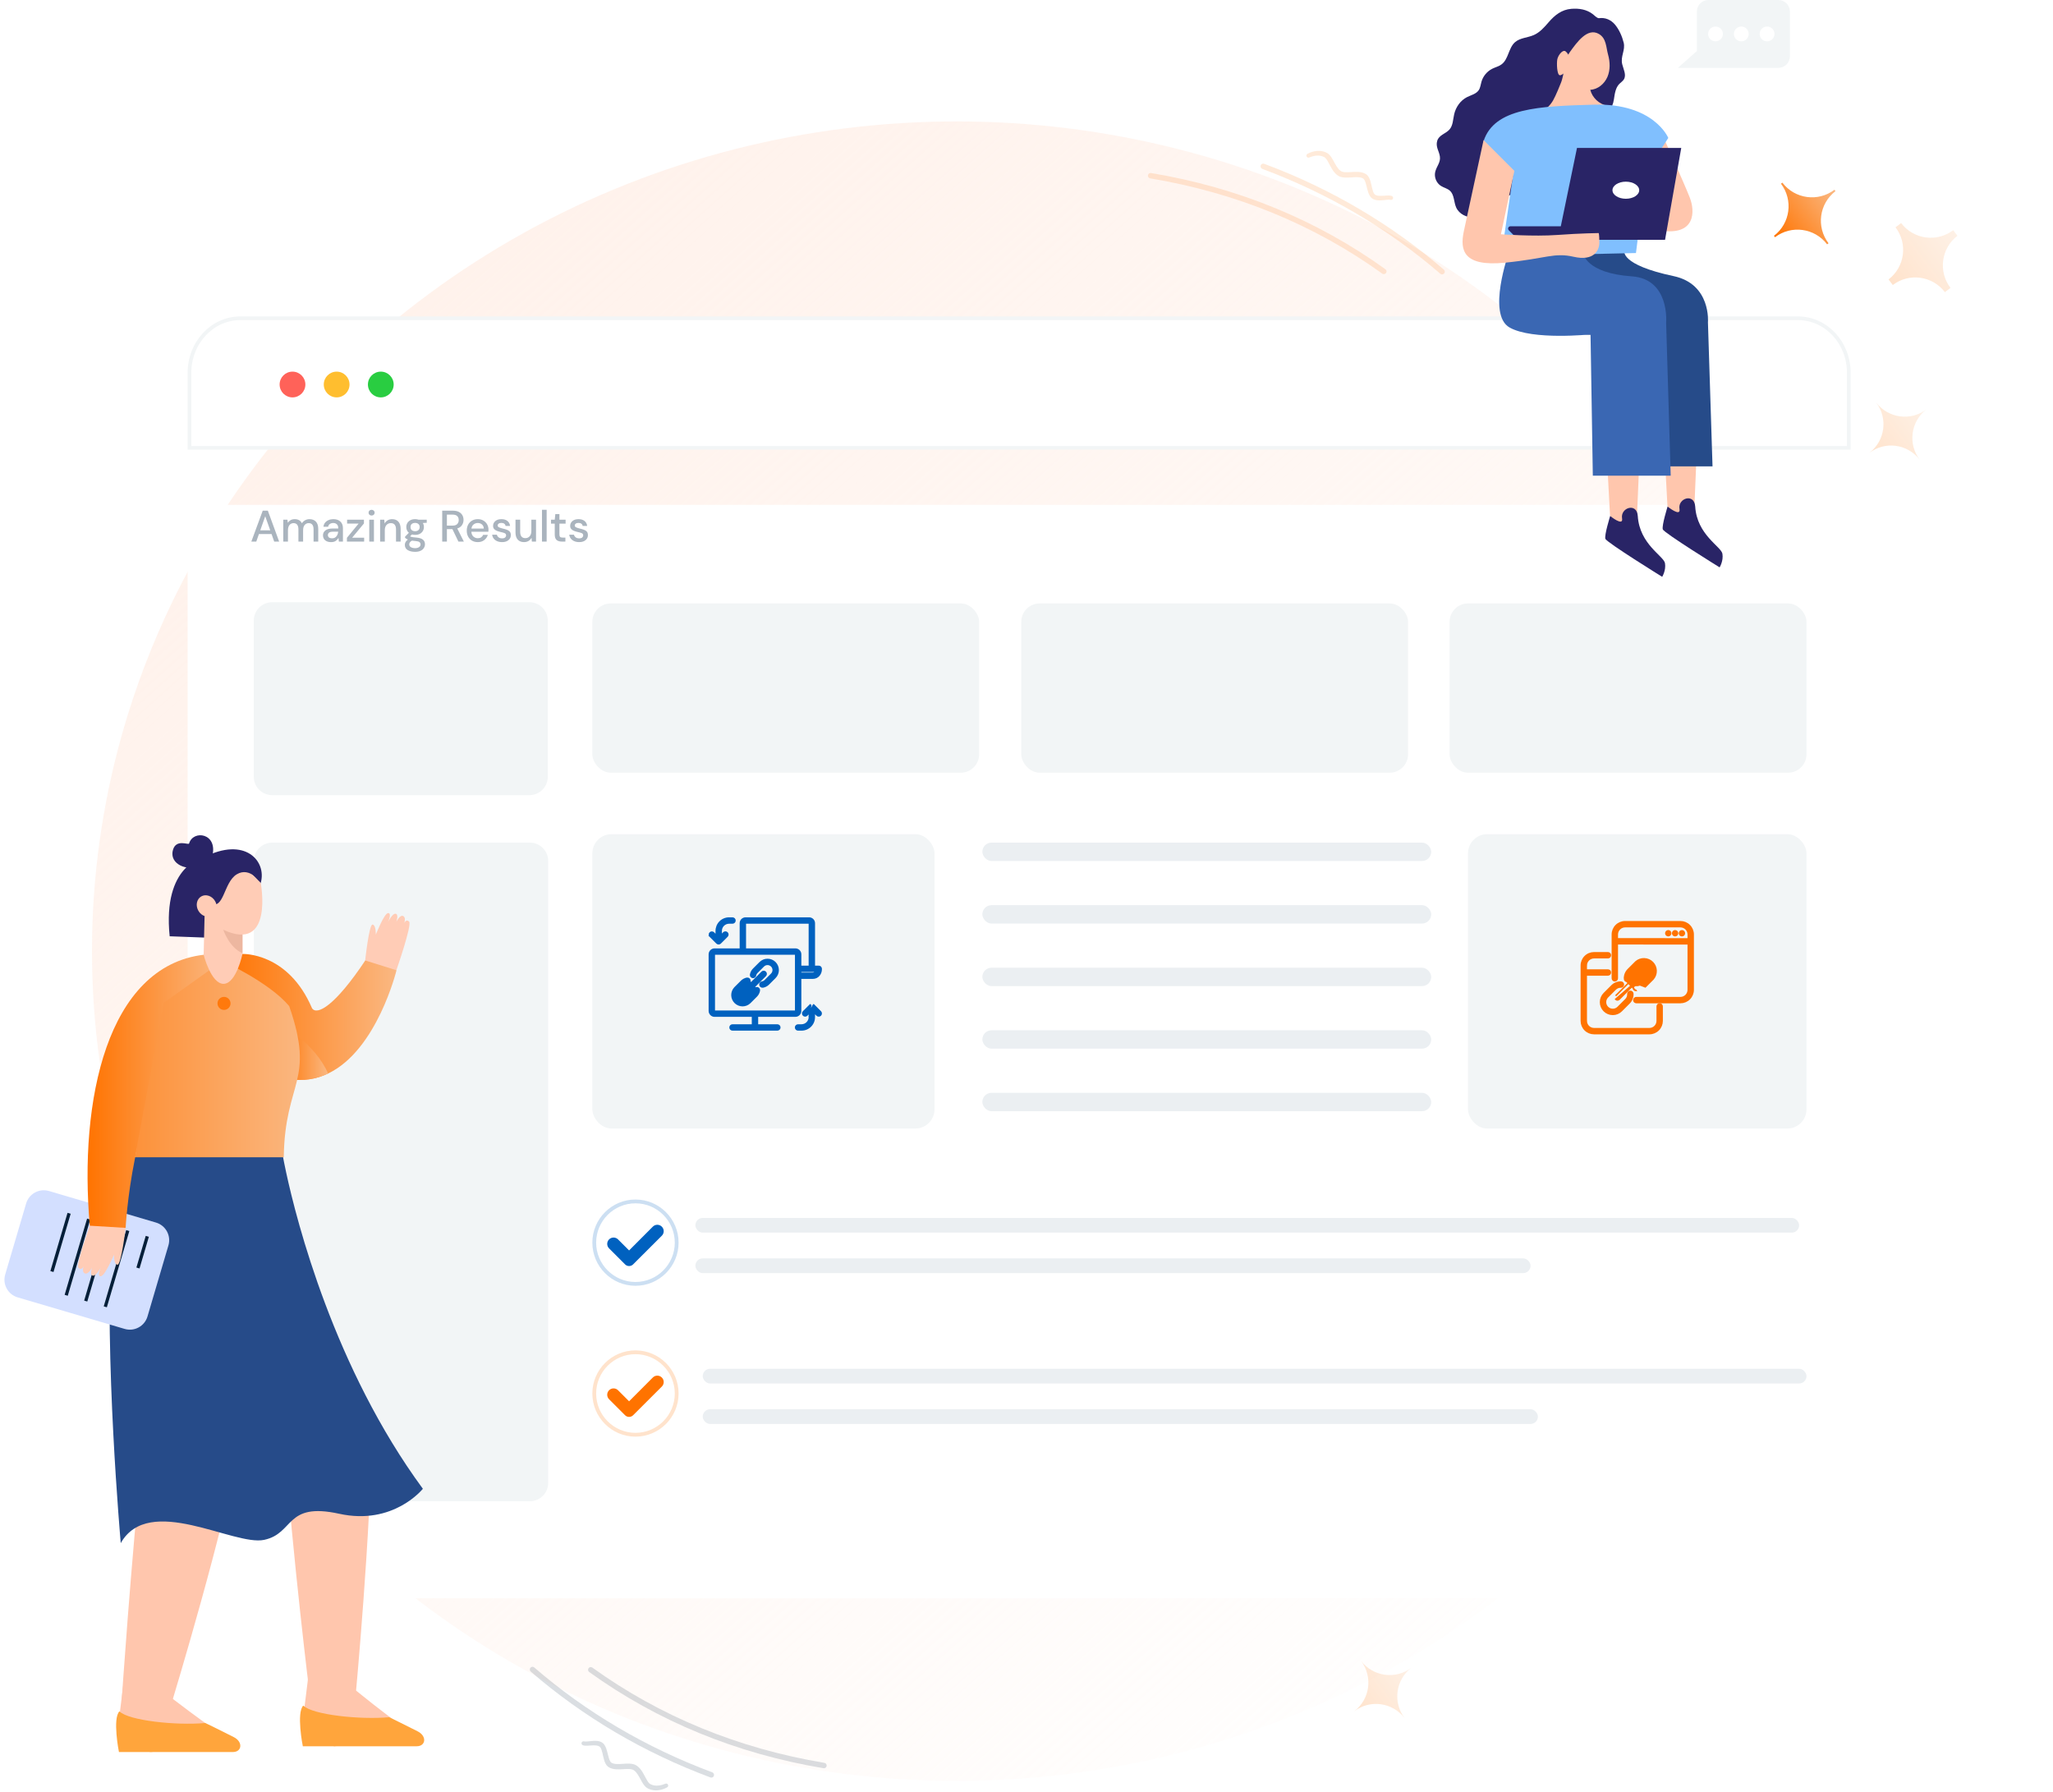 <svg width="558" height="487" viewBox="0 0 558 487" fill="none" xmlns="http://www.w3.org/2000/svg">
<ellipse cx="260" cy="258.5" rx="235" ry="225.5" fill="url(#paint0_linear_15209_29295)"/>
<path opacity="0.2" d="M515.199 61.778L516.718 60.622C520.103 65.067 526.442 65.931 530.875 62.554L532.035 64.077C527.6 67.454 526.751 73.795 530.136 78.24L528.617 79.396C525.232 74.951 518.893 74.086 514.458 77.463L513.299 75.941C517.733 72.564 518.584 66.222 515.199 61.778Z" fill="url(#paint1_linear_15209_29295)"/>
<path d="M484.058 49.925L484.438 49.636C487.823 54.081 494.162 54.946 498.596 51.569L498.886 51.95C494.451 55.328 493.601 61.669 496.986 66.114L496.606 66.403C493.221 61.958 486.882 61.093 482.447 64.47L482.157 64.089C486.592 60.711 487.443 54.37 484.058 49.925Z" fill="url(#paint2_linear_15209_29295)"/>
<path opacity="0.2" d="M509.919 109.377C513.194 113.677 519.327 114.514 523.617 111.247C519.327 114.514 518.504 120.649 521.779 124.95C518.504 120.649 512.371 119.812 508.081 123.08C512.37 119.811 513.194 113.677 509.919 109.377Z" fill="url(#paint3_linear_15209_29295)"/>
<path opacity="0.2" d="M375.199 403.778L376.718 402.622C380.103 407.067 386.442 407.931 390.875 404.554L392.035 406.077C387.6 409.454 386.751 415.795 390.136 420.24L388.617 421.396C385.232 416.951 378.893 416.086 374.458 419.463L373.299 417.941C377.733 414.563 378.584 408.222 375.199 403.778Z" fill="url(#paint4_linear_15209_29295)"/>
<path d="M344.058 391.925L344.438 391.636C347.823 396.081 354.162 396.946 358.596 393.57L358.886 393.95C354.451 397.328 353.601 403.669 356.986 408.114L356.606 408.403C353.221 403.958 346.882 403.093 342.447 406.47L342.157 406.089C346.592 402.711 347.443 396.37 344.058 391.925Z" fill="url(#paint5_linear_15209_29295)"/>
<path opacity="0.2" d="M369.919 451.377C373.194 455.677 379.327 456.514 383.617 453.247C379.327 456.514 378.504 462.649 381.779 466.95C378.504 462.649 372.371 461.812 368.081 465.08C372.37 461.811 373.194 455.677 369.919 451.377Z" fill="url(#paint6_linear_15209_29295)"/>
<g opacity="0.5">
<path opacity="0.3" d="M193.344 483.109C193.259 483.109 193.174 483.094 193.09 483.063C174.939 476.293 158.509 466.614 144.255 454.296C143.949 454.031 143.913 453.565 144.177 453.257C144.44 452.948 144.902 452.913 145.208 453.178C159.331 465.383 175.611 474.972 193.598 481.681C193.977 481.823 194.171 482.247 194.03 482.628C193.921 482.925 193.641 483.109 193.344 483.109Z" fill="#051F39"/>
<path opacity="0.3" d="M223.957 480.566C223.917 480.566 223.877 480.563 223.836 480.556C200.192 476.612 178.761 467.814 160.138 454.408C159.809 454.171 159.734 453.711 159.969 453.38C160.204 453.05 160.661 452.973 160.99 453.21C179.428 466.484 200.654 475.195 224.075 479.103C224.474 479.17 224.744 479.549 224.678 479.95C224.618 480.311 224.308 480.566 223.957 480.566Z" fill="#051F39"/>
<path opacity="0.3" d="M181.33 485.757C180.713 486.101 180.116 486.308 179.454 486.449C178.802 486.585 178.107 486.631 177.416 486.502C177.072 486.438 176.73 486.34 176.403 486.201C176.238 486.118 176.089 486.068 175.912 485.954L175.651 485.776L175.435 485.578C174.885 485.037 174.59 484.462 174.281 483.918C173.982 483.373 173.708 482.846 173.404 482.37C173.102 481.895 172.767 481.47 172.388 481.192C171.754 480.655 170.557 480.746 169.358 480.817C168.751 480.852 168.12 480.893 167.45 480.849C166.789 480.802 166.047 480.672 165.376 480.228C165.003 479.96 164.732 479.603 164.572 479.274C164.4 478.94 164.289 478.615 164.195 478.299C164.012 477.667 163.896 477.06 163.758 476.485C163.621 475.92 163.468 475.348 163.23 474.977C163.113 474.783 163.004 474.704 162.817 474.591C162.638 474.49 162.402 474.432 162.155 474.388C161.643 474.318 161.068 474.343 160.469 474.387C160.17 474.408 159.861 474.433 159.535 474.441C159.207 474.444 158.868 474.461 158.43 474.317C158.142 474.223 157.984 473.911 158.078 473.621C158.171 473.334 158.474 473.176 158.76 473.264L158.789 473.273C158.932 473.317 159.212 473.322 159.487 473.301C159.766 473.282 160.06 473.247 160.365 473.214C160.971 473.147 161.613 473.081 162.308 473.146C162.658 473.193 163.023 473.26 163.388 473.437C163.736 473.605 164.112 473.922 164.313 474.253C164.739 474.911 164.887 475.547 165.058 476.155C165.217 476.762 165.346 477.352 165.516 477.888C165.675 478.427 165.928 478.889 166.16 479.046C166.511 479.276 167.002 479.386 167.542 479.417C168.083 479.449 168.665 479.412 169.267 479.372C169.871 479.333 170.496 479.28 171.173 479.317C171.512 479.341 171.863 479.376 172.232 479.489L172.507 479.576L172.782 479.709C172.977 479.794 173.112 479.912 173.268 480.02C173.863 480.475 174.273 481.043 174.618 481.594C174.963 482.149 175.243 482.708 175.524 483.234C175.806 483.749 176.087 484.271 176.4 484.596L176.515 484.712L176.628 484.793C176.7 484.852 176.841 484.907 176.943 484.966C177.171 485.073 177.412 485.152 177.662 485.209C178.654 485.428 179.834 485.216 180.803 484.788L180.845 484.77C181.122 484.647 181.445 484.775 181.566 485.054C181.681 485.316 181.574 485.621 181.33 485.757Z" fill="#051F39"/>
</g>
<g opacity="0.5">
<path opacity="0.3" d="M343.344 44.469C343.428 44.469 343.514 44.484 343.598 44.516C361.748 51.285 378.179 60.964 392.432 73.282C392.739 73.547 392.774 74.013 392.511 74.321C392.247 74.63 391.785 74.665 391.479 74.4C377.357 62.195 361.076 52.606 343.089 45.897C342.71 45.755 342.517 45.331 342.657 44.95C342.767 44.653 343.046 44.469 343.344 44.469Z" fill="#FF7300"/>
<path opacity="0.3" d="M312.731 47.012C312.77 47.012 312.811 47.015 312.851 47.022C336.496 50.966 357.927 59.764 376.549 73.17C376.878 73.407 376.954 73.867 376.719 74.198C376.484 74.528 376.026 74.605 375.698 74.368C357.259 61.094 336.034 52.383 312.612 48.475C312.213 48.409 311.944 48.029 312.01 47.628C312.069 47.267 312.379 47.012 312.731 47.012Z" fill="#FF7300"/>
<path opacity="0.3" d="M355.357 41.821C355.974 41.477 356.572 41.27 357.234 41.129C357.886 40.994 358.58 40.947 359.271 41.077C359.616 41.141 359.957 41.239 360.284 41.377C360.449 41.46 360.598 41.51 360.775 41.625L361.036 41.803L361.253 42C361.802 42.541 362.097 43.116 362.406 43.66C362.705 44.205 362.98 44.732 363.284 45.208C363.586 45.684 363.92 46.108 364.3 46.386C364.933 46.923 366.131 46.832 367.329 46.761C367.936 46.726 368.567 46.685 369.237 46.729C369.899 46.776 370.64 46.907 371.312 47.351C371.684 47.618 371.955 47.975 372.116 48.304C372.287 48.638 372.398 48.963 372.492 49.279C372.676 49.911 372.792 50.518 372.93 51.093C373.066 51.658 373.219 52.23 373.458 52.601C373.575 52.795 373.684 52.874 373.87 52.988C374.049 53.088 374.285 53.146 374.532 53.19C375.045 53.261 375.619 53.235 376.219 53.191C376.517 53.17 376.827 53.145 377.153 53.137C377.481 53.134 377.819 53.117 378.258 53.261C378.546 53.355 378.703 53.667 378.61 53.957C378.517 54.244 378.213 54.402 377.928 54.315L377.899 54.305C377.756 54.261 377.475 54.256 377.201 54.278C376.921 54.296 376.627 54.331 376.323 54.364C375.716 54.431 375.074 54.498 374.379 54.432C374.029 54.385 373.664 54.318 373.3 54.141C372.952 53.974 372.575 53.656 372.374 53.325C371.948 52.667 371.8 52.031 371.629 51.423C371.47 50.816 371.341 50.226 371.172 49.69C371.013 49.151 370.76 48.689 370.527 48.532C370.176 48.302 369.686 48.192 369.145 48.161C368.604 48.129 368.022 48.166 367.42 48.206C366.817 48.245 366.191 48.298 365.515 48.261C365.175 48.237 364.824 48.202 364.456 48.089L364.181 48.002L363.905 47.869C363.71 47.784 363.575 47.666 363.419 47.558C362.825 47.103 362.415 46.535 362.07 45.984C361.725 45.429 361.445 44.87 361.163 44.344C360.881 43.829 360.6 43.307 360.288 42.982L360.173 42.866L360.06 42.785C359.987 42.726 359.847 42.671 359.744 42.612C359.516 42.505 359.276 42.426 359.026 42.369C358.034 42.15 356.854 42.363 355.885 42.79L355.843 42.809C355.566 42.931 355.243 42.804 355.121 42.525C355.006 42.262 355.114 41.958 355.357 41.821Z" fill="#FF7300"/>
</g>
<g filter="url(#filter0_d_15209_29295)">
<path d="M51 122.21H503V419.381H68C58.611 419.381 51 411.77 51 402.381V122.21Z" fill="white"/>
</g>
<path d="M502.5 121.71H51.5V101.32C51.5 93.102 57.708 86.5 65.293 86.5H488.707C496.292 86.5 502.5 93.102 502.5 101.32V121.71Z" fill="white" stroke="#F2F5F6"/>
<circle cx="79.5" cy="104.5" r="3.5" fill="#FF6259"/>
<circle cx="91.5" cy="104.5" r="3.5" fill="#FFBE2F"/>
<circle cx="103.5" cy="104.5" r="3.5" fill="#29CD41"/>
<path d="M68.312 147.19L71.408 138.79H72.8L75.872 147.19H74.528L73.808 145.138H70.376L69.656 147.19H68.312ZM70.736 144.13H73.448L72.092 140.302L70.736 144.13ZM76.995 147.19V141.238H78.123L78.231 142.078C78.423 141.774 78.675 141.534 78.987 141.358C79.307 141.182 79.675 141.094 80.091 141.094C81.035 141.094 81.691 141.466 82.059 142.21C82.275 141.866 82.563 141.594 82.923 141.394C83.291 141.194 83.687 141.094 84.111 141.094C84.855 141.094 85.439 141.318 85.863 141.766C86.287 142.214 86.499 142.882 86.499 143.77V147.19H85.227V143.902C85.227 142.75 84.787 142.174 83.907 142.174C83.459 142.174 83.091 142.342 82.803 142.678C82.523 143.014 82.383 143.494 82.383 144.118V147.19H81.111V143.902C81.111 142.75 80.667 142.174 79.779 142.174C79.339 142.174 78.975 142.342 78.687 142.678C78.407 143.014 78.267 143.494 78.267 144.118V147.19H76.995ZM90.004 147.334C89.5 147.334 89.084 147.25 88.756 147.082C88.428 146.914 88.184 146.694 88.024 146.422C87.864 146.142 87.784 145.838 87.784 145.51C87.784 144.934 88.008 144.478 88.456 144.142C88.904 143.806 89.544 143.638 90.376 143.638H91.936V143.53C91.936 143.066 91.808 142.718 91.552 142.486C91.304 142.254 90.98 142.138 90.58 142.138C90.228 142.138 89.92 142.226 89.656 142.402C89.4 142.57 89.244 142.822 89.188 143.158H87.916C87.956 142.726 88.1 142.358 88.348 142.054C88.604 141.742 88.924 141.506 89.308 141.346C89.7 141.178 90.128 141.094 90.592 141.094C91.424 141.094 92.068 141.314 92.524 141.754C92.98 142.186 93.208 142.778 93.208 143.53V147.19H92.104L91.996 146.17C91.828 146.498 91.584 146.774 91.264 146.998C90.944 147.222 90.524 147.334 90.004 147.334ZM90.256 146.302C90.6 146.302 90.888 146.222 91.12 146.062C91.36 145.894 91.544 145.674 91.672 145.402C91.808 145.13 91.892 144.83 91.924 144.502H90.508C90.004 144.502 89.644 144.59 89.428 144.766C89.22 144.942 89.116 145.162 89.116 145.426C89.116 145.698 89.216 145.914 89.416 146.074C89.624 146.226 89.904 146.302 90.256 146.302ZM94.295 147.19V146.158L97.475 142.294H94.343V141.238H98.915V142.27L95.711 146.134H98.975V147.19H94.295ZM101.001 140.11C100.761 140.11 100.561 140.038 100.401 139.894C100.249 139.742 100.173 139.554 100.173 139.33C100.173 139.106 100.249 138.922 100.401 138.778C100.561 138.626 100.761 138.55 101.001 138.55C101.241 138.55 101.437 138.626 101.589 138.778C101.749 138.922 101.829 139.106 101.829 139.33C101.829 139.554 101.749 139.742 101.589 139.894C101.437 140.038 101.241 140.11 101.001 140.11ZM100.365 147.19V141.238H101.637V147.19H100.365ZM103.316 147.19V141.238H104.444L104.54 142.282C104.724 141.914 104.992 141.626 105.344 141.418C105.704 141.202 106.116 141.094 106.58 141.094C107.3 141.094 107.864 141.318 108.272 141.766C108.688 142.214 108.896 142.882 108.896 143.77V147.19H107.636V143.902C107.636 142.75 107.164 142.174 106.22 142.174C105.748 142.174 105.356 142.342 105.044 142.678C104.74 143.014 104.588 143.494 104.588 144.118V147.19H103.316ZM112.83 145.366C112.518 145.366 112.23 145.33 111.966 145.258L111.45 145.762C111.538 145.818 111.646 145.866 111.774 145.906C111.902 145.946 112.082 145.982 112.314 146.014C112.546 146.046 112.862 146.078 113.262 146.11C114.054 146.182 114.626 146.374 114.978 146.686C115.33 146.99 115.506 147.398 115.506 147.91C115.506 148.262 115.41 148.594 115.218 148.906C115.034 149.226 114.742 149.482 114.342 149.674C113.95 149.874 113.446 149.974 112.83 149.974C111.998 149.974 111.322 149.814 110.802 149.494C110.29 149.182 110.034 148.706 110.034 148.066C110.034 147.818 110.098 147.57 110.226 147.322C110.362 147.082 110.574 146.854 110.862 146.638C110.694 146.566 110.546 146.49 110.418 146.41C110.298 146.322 110.19 146.234 110.094 146.146V145.858L111.126 144.802C110.662 144.402 110.43 143.878 110.43 143.23C110.43 142.838 110.522 142.482 110.706 142.162C110.898 141.834 111.174 141.574 111.534 141.382C111.894 141.19 112.326 141.094 112.83 141.094C113.166 141.094 113.478 141.142 113.766 141.238H115.986V142.078L114.93 142.138C115.122 142.466 115.218 142.83 115.218 143.23C115.218 143.63 115.122 143.99 114.93 144.31C114.746 144.63 114.474 144.886 114.114 145.078C113.762 145.27 113.334 145.366 112.83 145.366ZM112.83 144.37C113.198 144.37 113.494 144.274 113.718 144.082C113.95 143.882 114.066 143.602 114.066 143.242C114.066 142.874 113.95 142.594 113.718 142.402C113.494 142.21 113.198 142.114 112.83 142.114C112.454 142.114 112.15 142.21 111.918 142.402C111.694 142.594 111.582 142.874 111.582 143.242C111.582 143.602 111.694 143.882 111.918 144.082C112.15 144.274 112.454 144.37 112.83 144.37ZM111.234 147.946C111.234 148.29 111.386 148.546 111.69 148.714C111.994 148.89 112.374 148.978 112.83 148.978C113.27 148.978 113.626 148.882 113.898 148.69C114.17 148.506 114.306 148.258 114.306 147.946C114.306 147.714 114.214 147.514 114.03 147.346C113.846 147.186 113.498 147.086 112.986 147.046C112.602 147.022 112.262 146.986 111.966 146.938C111.686 147.09 111.494 147.254 111.39 147.43C111.286 147.606 111.234 147.778 111.234 147.946ZM120.192 147.19V138.79H123.084C123.748 138.79 124.292 138.902 124.716 139.126C125.148 139.35 125.468 139.654 125.676 140.038C125.884 140.414 125.988 140.834 125.988 141.298C125.988 141.818 125.848 142.29 125.568 142.714C125.296 143.138 124.868 143.442 124.284 143.626L126.072 147.19H124.596L122.964 143.806H121.464V147.19H120.192ZM121.464 142.846H123.012C123.588 142.846 124.008 142.706 124.272 142.426C124.544 142.146 124.68 141.782 124.68 141.334C124.68 140.886 124.548 140.53 124.284 140.266C124.02 139.994 123.592 139.858 123 139.858H121.464V142.846ZM129.865 147.334C129.281 147.334 128.761 147.206 128.305 146.95C127.857 146.686 127.505 146.322 127.249 145.858C126.993 145.394 126.865 144.854 126.865 144.238C126.865 143.614 126.989 143.066 127.237 142.594C127.493 142.122 127.845 141.754 128.293 141.49C128.749 141.226 129.277 141.094 129.877 141.094C130.461 141.094 130.969 141.226 131.401 141.49C131.833 141.746 132.169 142.09 132.409 142.522C132.649 142.954 132.769 143.43 132.769 143.95C132.769 144.03 132.765 144.118 132.757 144.214C132.757 144.302 132.753 144.402 132.745 144.514H128.113C128.153 145.09 128.341 145.53 128.677 145.834C129.021 146.13 129.417 146.278 129.865 146.278C130.225 146.278 130.525 146.198 130.765 146.038C131.013 145.87 131.197 145.646 131.317 145.366H132.589C132.429 145.926 132.109 146.394 131.629 146.77C131.157 147.146 130.569 147.334 129.865 147.334ZM129.865 142.138C129.441 142.138 129.065 142.266 128.737 142.522C128.409 142.77 128.209 143.146 128.137 143.65H131.497C131.473 143.186 131.309 142.818 131.005 142.546C130.701 142.274 130.321 142.138 129.865 142.138ZM136.465 147.334C135.713 147.334 135.093 147.15 134.605 146.782C134.117 146.414 133.837 145.926 133.765 145.318H135.049C135.113 145.59 135.265 145.826 135.505 146.026C135.745 146.218 136.061 146.314 136.453 146.314C136.837 146.314 137.117 146.234 137.293 146.074C137.469 145.914 137.557 145.73 137.557 145.522C137.557 145.218 137.433 145.014 137.185 144.91C136.945 144.798 136.609 144.698 136.177 144.61C135.841 144.538 135.505 144.442 135.169 144.322C134.841 144.202 134.565 144.034 134.341 143.818C134.125 143.594 134.017 143.294 134.017 142.918C134.017 142.398 134.217 141.966 134.617 141.622C135.017 141.27 135.577 141.094 136.297 141.094C136.961 141.094 137.497 141.254 137.905 141.574C138.321 141.894 138.565 142.346 138.637 142.93H137.413C137.373 142.674 137.253 142.474 137.053 142.33C136.861 142.186 136.601 142.114 136.273 142.114C135.953 142.114 135.705 142.182 135.529 142.318C135.353 142.446 135.265 142.614 135.265 142.822C135.265 143.03 135.385 143.194 135.625 143.314C135.873 143.434 136.197 143.542 136.597 143.638C136.997 143.726 137.365 143.83 137.701 143.95C138.045 144.062 138.321 144.23 138.529 144.454C138.737 144.678 138.841 145.006 138.841 145.438C138.849 145.982 138.637 146.434 138.205 146.794C137.781 147.154 137.201 147.334 136.465 147.334ZM142.426 147.334C141.706 147.334 141.138 147.11 140.722 146.662C140.314 146.214 140.11 145.546 140.11 144.658V141.238H141.382V144.526C141.382 145.678 141.854 146.254 142.798 146.254C143.27 146.254 143.658 146.086 143.962 145.75C144.266 145.414 144.418 144.934 144.418 144.31V141.238H145.69V147.19H144.562L144.466 146.146C144.282 146.514 144.01 146.806 143.65 147.022C143.298 147.23 142.89 147.334 142.426 147.334ZM147.308 147.19V138.55H148.58V147.19H147.308ZM152.687 147.19C152.103 147.19 151.639 147.05 151.295 146.77C150.951 146.482 150.779 145.974 150.779 145.246V142.306H149.759V141.238H150.779L150.935 139.726H152.051V141.238H153.731V142.306H152.051V145.246C152.051 145.574 152.119 145.802 152.255 145.93C152.399 146.05 152.643 146.11 152.987 146.11H153.671V147.19H152.687ZM157.418 147.334C156.666 147.334 156.046 147.15 155.558 146.782C155.07 146.414 154.79 145.926 154.718 145.318H156.002C156.066 145.59 156.218 145.826 156.458 146.026C156.698 146.218 157.014 146.314 157.406 146.314C157.79 146.314 158.07 146.234 158.246 146.074C158.422 145.914 158.51 145.73 158.51 145.522C158.51 145.218 158.386 145.014 158.138 144.91C157.898 144.798 157.562 144.698 157.13 144.61C156.794 144.538 156.458 144.442 156.122 144.322C155.794 144.202 155.518 144.034 155.294 143.818C155.078 143.594 154.97 143.294 154.97 142.918C154.97 142.398 155.17 141.966 155.57 141.622C155.97 141.27 156.53 141.094 157.25 141.094C157.914 141.094 158.45 141.254 158.858 141.574C159.274 141.894 159.518 142.346 159.59 142.93H158.366C158.326 142.674 158.206 142.474 158.006 142.33C157.814 142.186 157.554 142.114 157.226 142.114C156.906 142.114 156.658 142.182 156.482 142.318C156.306 142.446 156.218 142.614 156.218 142.822C156.218 143.03 156.338 143.194 156.578 143.314C156.826 143.434 157.15 143.542 157.55 143.638C157.95 143.726 158.318 143.83 158.654 143.95C158.998 144.062 159.274 144.23 159.482 144.454C159.69 144.678 159.794 145.006 159.794 145.438C159.802 145.982 159.59 146.434 159.158 146.794C158.734 147.154 158.154 147.334 157.418 147.334Z" fill="#AAB4BE"/>
<path d="M144 229H74C71.239 229 69 231.239 69 234V403C69 405.761 71.239 408 74 408H144C146.761 408 149 405.761 149 403V234C149 231.239 146.761 229 144 229Z" fill="#F2F5F6"/>
<path d="M143.884 216.104H73.973C71.211 216.104 68.973 213.866 68.973 211.104V168.663C68.973 165.901 71.211 163.663 73.973 163.663H143.884C146.646 163.663 148.884 165.901 148.884 168.662V211.104C148.884 213.866 146.646 216.104 143.884 216.104Z" fill="#F2F5F6"/>
<rect x="267" y="229" width="122" height="5" rx="2.5" fill="#EBEFF2"/>
<rect x="267" y="246" width="122" height="5" rx="2.5" fill="#EBEFF2"/>
<rect x="267" y="263" width="122" height="5" rx="2.5" fill="#EBEFF2"/>
<rect x="267" y="280" width="122" height="5" rx="2.5" fill="#EBEFF2"/>
<rect x="267" y="297" width="122" height="5" rx="2.5" fill="#EBEFF2"/>
<rect x="161" y="226.707" width="93" height="80" rx="5.221" fill="#F2F5F6"/>
<rect x="399" y="226.707" width="92" height="80" rx="5.221" fill="#F2F5F6"/>
<path d="M456.747 272.47H456.747C457.663 272.469 458.541 272.105 459.188 271.457C459.835 270.81 460.199 269.932 460.2 269.017V269.016V253.96V253.96C460.199 253.044 459.835 252.167 459.188 251.519C458.541 250.872 457.663 250.508 456.747 250.507H456.747L441.691 250.507L441.69 250.507C440.775 250.508 439.897 250.872 439.25 251.519C438.602 252.167 438.238 253.044 438.237 253.96V253.96V265.885C438.237 266.063 438.308 266.233 438.433 266.358C438.559 266.483 438.729 266.554 438.906 266.554C439.084 266.554 439.254 266.483 439.379 266.358C439.505 266.233 439.575 266.063 439.575 265.885V256.497L458.862 256.513V269.016C458.862 269.577 458.639 270.115 458.242 270.512C457.845 270.908 457.308 271.131 456.747 271.132H444.735C444.558 271.132 444.388 271.202 444.262 271.328C444.137 271.453 444.066 271.623 444.066 271.801C444.066 271.978 444.137 272.148 444.262 272.274C444.388 272.399 444.558 272.47 444.735 272.47H456.747ZM441.691 251.845H456.747C456.747 251.845 456.747 251.845 456.747 251.845C457.308 251.845 457.846 252.068 458.242 252.465C458.639 252.862 458.862 253.399 458.862 253.96V255.166L439.575 255.15V253.945C439.58 253.386 439.805 252.853 440.201 252.46C440.597 252.066 441.132 251.845 441.691 251.845C441.691 251.845 441.691 251.845 441.691 251.845Z" fill="#FF7300" stroke="#FF7300" stroke-width="0.4"/>
<path d="M457.148 254.305C457.518 254.305 457.817 254.006 457.817 253.637C457.817 253.267 457.518 252.968 457.148 252.968C456.779 252.968 456.48 253.267 456.48 253.637C456.48 254.006 456.779 254.305 457.148 254.305Z" fill="#FF7300" stroke="#FF7300" stroke-width="0.4"/>
<path d="M455.289 254.305C455.658 254.305 455.958 254.006 455.958 253.637C455.958 253.267 455.658 252.968 455.289 252.968C454.92 252.968 454.62 253.267 454.62 253.637C454.62 254.006 454.92 254.305 455.289 254.305Z" fill="#FF7300" stroke="#FF7300" stroke-width="0.4"/>
<path d="M453.428 254.305C453.797 254.305 454.096 254.006 454.096 253.637C454.096 253.267 453.797 252.968 453.428 252.968C453.058 252.968 452.759 253.267 452.759 253.637C452.759 254.006 453.058 254.305 453.428 254.305Z" fill="#FF7300" stroke="#FF7300" stroke-width="0.4"/>
<path d="M446.182 264.525C446.12 264.463 446.047 264.414 445.965 264.38M446.182 264.525L446.041 264.667M446.182 264.525C446.182 264.525 446.182 264.525 446.182 264.525L446.041 264.667M446.182 264.525C446.244 264.588 446.294 264.661 446.327 264.742C446.361 264.824 446.378 264.911 446.378 264.998C446.378 265.086 446.361 265.173 446.327 265.255C446.294 265.336 446.244 265.409 446.182 265.471L446.041 265.33C446.084 265.287 446.119 265.235 446.143 265.178C446.166 265.121 446.178 265.06 446.178 264.998C446.178 264.937 446.166 264.876 446.143 264.819C446.119 264.762 446.084 264.71 446.041 264.667M445.965 264.38L446.041 264.667M445.965 264.38C445.884 264.347 445.797 264.329 445.709 264.329M445.965 264.38L445.709 264.329M445.709 264.329C445.621 264.329 445.534 264.347 445.453 264.38M445.709 264.329L445.453 264.38M445.453 264.38C445.372 264.414 445.298 264.463 445.236 264.525M445.453 264.38L445.236 264.525M445.236 264.525L439.131 270.631L445.236 264.525ZM440.077 271.577L446.182 265.472L439.272 271.436L439.131 271.577C439.131 271.577 439.131 271.577 439.131 271.577C439.193 271.639 439.267 271.688 439.348 271.722C439.429 271.756 439.516 271.773 439.604 271.773C439.692 271.773 439.779 271.756 439.86 271.722C439.941 271.688 440.015 271.639 440.077 271.577Z" fill="#FF7300" stroke="#FF7300" stroke-width="0.4"/>
<path d="M444.514 269.158C444.435 269.147 444.359 269.123 444.288 269.086L444.382 268.909L444.288 269.086C444.21 269.044 444.141 268.988 444.085 268.92C444.029 268.852 443.987 268.774 443.961 268.69C443.935 268.606 443.926 268.517 443.935 268.429C443.943 268.342 443.968 268.257 444.01 268.179C444.051 268.101 444.107 268.032 444.175 267.976C444.243 267.92 444.321 267.877 444.406 267.852C444.49 267.826 444.578 267.817 444.666 267.825L444.667 267.825C444.959 267.854 445.254 267.818 445.531 267.72C445.807 267.621 446.058 267.462 446.266 267.255C446.266 267.255 446.266 267.255 446.266 267.255L448.372 265.149C448.714 264.772 448.898 264.277 448.887 263.768C448.875 263.258 448.667 262.771 448.306 262.41C447.945 262.048 447.459 261.84 446.949 261.827C446.44 261.815 445.945 261.999 445.568 262.34L443.462 264.446C443.462 264.446 443.462 264.446 443.462 264.446C443.261 264.648 443.106 264.89 443.007 265.157C442.909 265.424 442.868 265.71 442.889 265.994L442.889 265.994C442.902 266.171 442.844 266.346 442.728 266.481L442.577 266.35L442.728 266.481C442.612 266.615 442.447 266.698 442.27 266.711C442.092 266.724 441.917 266.665 441.783 266.549C441.649 266.433 441.566 266.268 441.553 266.091L444.514 269.158ZM444.514 269.158L444.514 269.165C444.623 269.175 444.731 269.18 444.839 269.18L444.514 269.158ZM447.186 268.21L449.295 266.101L449.296 266.101L449.304 266.091C449.859 265.459 450.153 264.639 450.128 263.798C450.102 262.957 449.758 262.157 449.166 261.56C448.574 260.962 447.777 260.611 446.936 260.578C446.096 260.545 445.274 260.831 444.636 261.38L444.63 261.385L444.625 261.391L442.516 263.5L442.516 263.5C442.179 263.838 441.918 264.244 441.752 264.691C441.586 265.138 441.518 265.615 441.553 266.091C441.553 266.091 441.553 266.091 441.553 266.091L447.186 268.21Z" fill="#FF7300" stroke="#FF7300" stroke-width="0.4"/>
<path d="M440.587 266.914C440.131 266.897 439.676 266.974 439.251 267.141C438.826 267.307 438.44 267.559 438.116 267.881L438.116 267.881L436.007 269.99C436.007 269.99 436.007 269.99 436.007 269.99C435.695 270.299 435.448 270.666 435.279 271.071C435.109 271.475 435.022 271.909 435.021 272.348C435.02 272.787 435.106 273.221 435.273 273.627C435.441 274.032 435.687 274.4 435.997 274.71L435.997 274.71C436.621 275.333 437.466 275.682 438.347 275.682C439.228 275.682 440.074 275.333 440.698 274.71L440.698 274.71L442.806 272.602C442.806 272.602 442.806 272.602 442.807 272.601C443.141 272.272 443.402 271.875 443.572 271.437C443.742 270.999 443.818 270.53 443.794 270.061L443.794 270.061C443.784 269.883 443.705 269.717 443.573 269.598C443.441 269.48 443.267 269.418 443.09 269.427C442.913 269.437 442.746 269.516 442.628 269.648C442.509 269.78 442.447 269.954 442.457 270.131L442.457 270.131C442.472 270.41 442.428 270.688 442.329 270.949C442.229 271.209 442.076 271.446 441.88 271.643C441.88 271.643 441.88 271.643 441.879 271.643L439.77 273.752L439.77 273.753C439.398 274.129 438.893 274.341 438.366 274.344C437.838 274.347 437.33 274.14 436.955 273.769C436.58 273.398 436.367 272.893 436.364 272.365C436.361 271.838 436.568 271.33 436.939 270.955C436.939 270.955 436.939 270.955 436.939 270.955L439.048 268.846L439.048 268.846L439.049 268.845C439.243 268.648 439.475 268.494 439.732 268.391C439.989 268.289 440.264 268.241 440.54 268.251C440.628 268.254 440.715 268.24 440.798 268.209C440.88 268.178 440.955 268.131 441.02 268.071L440.883 267.925L441.02 268.071C441.084 268.012 441.136 267.94 441.172 267.86C441.209 267.78 441.229 267.693 441.232 267.606C441.235 267.518 441.221 267.43 441.19 267.348C441.159 267.266 441.113 267.19 441.053 267.126C440.993 267.062 440.921 267.01 440.841 266.973C440.761 266.937 440.675 266.917 440.587 266.914ZM440.587 266.914C440.587 266.914 440.587 266.914 440.587 266.914L440.58 267.113L440.587 266.913C440.587 266.914 440.587 266.914 440.587 266.914Z" fill="#FF7300" stroke="#FF7300" stroke-width="0.4"/>
<path d="M433.253 280.907H433.253H448.309H448.31C449.225 280.906 450.103 280.542 450.75 279.895C451.398 279.248 451.762 278.37 451.763 277.454V277.454V273.509C451.763 273.332 451.692 273.162 451.567 273.036C451.441 272.911 451.271 272.841 451.094 272.841C450.916 272.841 450.746 272.911 450.621 273.036C450.495 273.162 450.425 273.332 450.425 273.509V277.454C450.424 278.015 450.201 278.553 449.805 278.949C449.408 279.346 448.87 279.569 448.309 279.57H433.253C432.692 279.569 432.155 279.346 431.758 278.949C431.361 278.553 431.138 278.015 431.138 277.454C431.138 277.454 431.137 277.454 431.137 277.454L431.138 264.97H437.031C437.209 264.97 437.379 264.899 437.504 264.774C437.63 264.648 437.7 264.478 437.7 264.301C437.7 264.123 437.63 263.953 437.504 263.828C437.379 263.702 437.209 263.632 437.031 263.632H431.138L431.137 262.398C431.137 262.398 431.138 262.398 431.138 262.398C431.138 261.837 431.361 261.299 431.758 260.902C432.154 260.506 432.692 260.283 433.253 260.282C433.253 260.282 433.253 260.282 433.253 260.282L437.031 260.282C437.209 260.282 437.379 260.212 437.504 260.086C437.63 259.961 437.7 259.791 437.7 259.613C437.7 259.436 437.63 259.266 437.504 259.14C437.379 259.015 437.209 258.945 437.031 258.945L433.253 258.945L433.253 258.945C432.337 258.945 431.459 259.309 430.812 259.957C430.165 260.604 429.801 261.482 429.8 262.398V262.398L429.8 277.454L429.8 277.454C429.801 278.37 430.165 279.248 430.812 279.895C431.459 280.542 432.337 280.906 433.253 280.907Z" fill="#FF7300" stroke="#FF7300" stroke-width="0.4"/>
<path d="M207.098 264.207L207.098 264.207C207.224 264.081 207.394 264.011 207.571 264.011C207.749 264.011 207.919 264.081 208.045 264.207C208.17 264.332 208.24 264.503 208.24 264.68C208.24 264.857 208.17 265.028 208.045 265.153C208.045 265.153 208.045 265.153 208.045 265.153L203.306 269.894C203.306 269.894 203.306 269.894 203.305 269.894C203.243 269.957 203.17 270.006 203.088 270.039C203.007 270.073 202.92 270.09 202.832 270.09C202.745 270.09 202.657 270.073 202.576 270.039C202.495 270.006 202.421 269.957 202.359 269.894C202.359 269.894 202.359 269.894 202.359 269.894L202.501 269.753C202.457 269.709 202.423 269.658 202.399 269.601C202.375 269.544 202.363 269.483 202.363 269.421C202.363 269.36 202.375 269.299 202.399 269.242C202.423 269.185 202.457 269.133 202.501 269.09L207.098 264.207ZM207.098 264.207L202.359 268.948L207.098 264.207Z" fill="#0061BF" stroke="#0061BF" stroke-width="0.4"/>
<path d="M205.456 268.718L205.343 268.553C205.415 268.503 205.497 268.468 205.583 268.45C205.668 268.431 205.757 268.43 205.844 268.446C205.93 268.461 206.013 268.494 206.087 268.542C206.161 268.59 206.225 268.652 206.275 268.725L206.111 268.838L206.275 268.725C206.325 268.797 206.361 268.879 206.379 268.966C206.397 269.052 206.398 269.141 206.382 269.227C206.277 269.8 206 270.327 205.588 270.739L203.823 272.503L203.82 272.506L203.82 272.506C203.276 273.028 202.55 273.316 201.796 273.308C201.043 273.3 200.322 272.998 199.789 272.465C199.256 271.932 198.953 271.212 198.945 270.458C198.937 269.705 199.224 268.978 199.745 268.434L199.749 268.43L199.749 268.43L201.515 266.673C201.515 266.673 201.515 266.673 201.516 266.673C201.927 266.26 202.454 265.984 203.027 265.879L205.456 268.718ZM205.456 268.718L205.343 268.553C205.27 268.603 205.208 268.667 205.161 268.741L205.329 268.849L205.161 268.741C205.113 268.815 205.08 268.898 205.065 268.984L205.065 268.986C205.012 269.29 204.867 269.572 204.651 269.793L202.887 271.557L202.886 271.558C202.743 271.701 202.573 271.816 202.385 271.894C202.198 271.972 201.997 272.012 201.793 272.013C201.383 272.013 200.989 271.851 200.699 271.562C200.555 271.418 200.441 271.248 200.363 271.06C200.284 270.873 200.244 270.672 200.244 270.469C200.243 270.059 200.405 269.665 200.695 269.374C200.695 269.374 200.695 269.374 200.695 269.374L202.459 267.61C202.679 267.394 202.961 267.249 203.266 267.197L203.266 267.197L203.268 267.196C203.442 267.164 203.597 267.064 203.698 266.918C203.799 266.772 203.838 266.592 203.806 266.417C203.774 266.243 203.674 266.088 203.528 265.987C203.382 265.886 203.202 265.847 203.027 265.879L205.456 268.718Z" fill="#0061BF" stroke="#0061BF" stroke-width="0.4"/>
<path d="M204.812 263.362L204.812 263.362C204.4 263.774 204.123 264.301 204.018 264.874L204.018 264.874L204.017 264.883C203.994 265.054 204.038 265.226 204.139 265.365C204.24 265.504 204.39 265.599 204.559 265.63C204.728 265.661 204.903 265.626 205.046 265.532C205.19 265.437 205.292 265.292 205.331 265.124L205.331 265.124L205.333 265.113C205.386 264.808 205.531 264.526 205.747 264.305L207.511 262.541L207.512 262.541C207.801 262.249 208.195 262.085 208.606 262.084C209.018 262.083 209.412 262.245 209.704 262.535C209.995 262.825 210.16 263.218 210.161 263.629C210.162 264.04 210 264.435 209.71 264.727C209.71 264.727 209.71 264.727 209.71 264.727L207.946 266.491C207.727 266.706 207.448 266.849 207.146 266.903C206.972 266.921 206.812 267.006 206.7 267.14C206.586 267.277 206.531 267.453 206.547 267.63C206.563 267.807 206.649 267.971 206.785 268.085C206.917 268.195 207.086 268.25 207.257 268.24C207.291 268.242 207.326 268.241 207.36 268.238L207.369 268.237L207.377 268.236C207.951 268.131 208.478 267.854 208.89 267.442L210.654 265.677C210.922 265.41 211.135 265.092 211.28 264.743C211.425 264.393 211.5 264.019 211.5 263.64C211.5 263.262 211.426 262.887 211.282 262.537C211.137 262.187 210.925 261.869 210.658 261.601C210.39 261.333 210.073 261.121 209.723 260.976C209.374 260.83 208.999 260.755 208.621 260.755C208.242 260.755 207.867 260.829 207.517 260.973C207.167 261.118 206.85 261.33 206.582 261.597C206.582 261.597 206.582 261.597 206.582 261.597L204.812 263.362Z" fill="#0061BF" stroke="#0061BF" stroke-width="0.4"/>
<path d="M196.69 253.508L196.012 254.186V253.028H196.012L196.012 253.025C196.007 252.742 196.058 252.461 196.163 252.198C196.267 251.935 196.422 251.695 196.62 251.492C196.817 251.289 197.053 251.128 197.313 251.017C197.573 250.906 197.853 250.847 198.135 250.845H199.093C199.27 250.845 199.441 250.774 199.566 250.649C199.691 250.523 199.762 250.353 199.762 250.176C199.762 249.998 199.691 249.828 199.566 249.703C199.441 249.577 199.27 249.507 199.093 249.507L198.134 249.507L198.133 249.507C197.675 249.51 197.222 249.603 196.8 249.782C196.378 249.96 195.995 250.22 195.674 250.547C195.352 250.874 195.099 251.26 194.927 251.685C194.756 252.11 194.67 252.564 194.674 253.022V254.241L193.94 253.508L193.94 253.507L193.933 253.501C193.805 253.386 193.638 253.324 193.467 253.329C193.295 253.333 193.132 253.403 193.011 253.525C192.889 253.647 192.82 253.81 192.816 253.982C192.812 254.153 192.874 254.32 192.99 254.447L192.989 254.447L192.996 254.454L194.843 256.301C194.843 256.301 194.843 256.301 194.843 256.301C194.905 256.363 194.979 256.412 195.06 256.446C195.141 256.48 195.228 256.497 195.316 256.497C195.404 256.497 195.491 256.48 195.572 256.446C195.653 256.412 195.727 256.363 195.789 256.301C195.789 256.301 195.789 256.301 195.789 256.301L195.817 256.273L197.636 254.454C197.761 254.328 197.832 254.158 197.832 253.981C197.832 253.803 197.761 253.633 197.636 253.508C197.511 253.382 197.34 253.312 197.163 253.312C196.986 253.312 196.815 253.382 196.69 253.508Z" fill="#0061BF" stroke="#0061BF" stroke-width="0.4"/>
<path d="M219.988 275.228L219.309 275.906C219.184 276.032 219.014 276.102 218.836 276.102C218.659 276.102 218.489 276.032 218.363 275.906C218.238 275.781 218.167 275.611 218.167 275.433C218.167 275.256 218.238 275.086 218.363 274.96L220.182 273.141L220.21 273.113L220.21 273.113L220.352 273.255L219.988 275.228ZM219.988 275.228V276.386H219.987L219.988 276.389C219.992 276.672 219.941 276.953 219.837 277.216C219.732 277.479 219.577 277.719 219.379 277.922C219.182 278.125 218.946 278.286 218.686 278.397C218.426 278.508 218.147 278.567 217.864 278.57H216.906C216.729 278.57 216.559 278.64 216.433 278.765C216.308 278.891 216.237 279.061 216.237 279.238C216.237 279.416 216.308 279.586 216.433 279.711C216.559 279.837 216.729 279.907 216.906 279.907L217.865 279.907L217.866 279.907C218.324 279.904 218.777 279.811 219.2 279.632C219.622 279.454 220.004 279.194 220.326 278.867C220.647 278.541 220.901 278.154 221.072 277.729C221.244 277.304 221.329 276.85 221.325 276.392V275.174L222.059 275.909C222.185 276.034 222.355 276.105 222.532 276.105C222.71 276.105 222.88 276.034 223.005 275.909C223.131 275.783 223.201 275.613 223.201 275.436C223.201 275.258 223.131 275.088 223.005 274.962L221.156 273.113L221.156 273.113L221.015 273.255L219.988 275.228Z" fill="#0061BF" stroke="#0061BF" stroke-width="0.4"/>
<path d="M217.603 274.736V265.845H220.891C222.404 265.845 223.2 264.565 223.2 263.402V263.301C223.2 263.123 223.13 262.953 223.004 262.828C222.879 262.703 222.709 262.632 222.531 262.632H221.324C221.325 262.616 221.325 262.6 221.325 262.585V262.584L221.325 250.893L221.325 250.891C221.321 250.52 221.169 250.166 220.904 249.906C220.64 249.647 220.283 249.504 219.912 249.507H202.65C202.28 249.504 201.923 249.647 201.658 249.906C201.393 250.166 201.242 250.52 201.238 250.891L201.238 250.891V250.893V257.945L194.221 257.945L194.221 257.945C193.844 257.945 193.483 258.095 193.217 258.362C192.951 258.628 192.801 258.989 192.8 259.365V259.366V274.734C192.8 275.111 192.95 275.472 193.216 275.739C193.482 276.006 193.844 276.156 194.221 276.157H194.221H204.533V278.57H199.094C198.916 278.57 198.746 278.64 198.621 278.765C198.495 278.891 198.425 279.061 198.425 279.238C198.425 279.416 198.495 279.586 198.621 279.711C198.746 279.837 198.916 279.907 199.094 279.907H211.281C211.459 279.907 211.629 279.837 211.754 279.711C211.88 279.586 211.95 279.416 211.95 279.238C211.95 279.061 211.88 278.891 211.754 278.765C211.629 278.64 211.459 278.57 211.281 278.57H205.87V276.157H216.182L216.182 276.157C216.559 276.156 216.92 276.006 217.186 275.74C217.452 275.474 217.602 275.113 217.603 274.736V274.736ZM216.182 257.945H202.575V250.901C202.577 250.886 202.584 250.872 202.596 250.861C202.608 250.85 202.625 250.844 202.642 250.844L202.642 250.845H202.649H219.913V250.845L219.921 250.844C219.938 250.844 219.954 250.85 219.967 250.861L220.101 250.713L219.967 250.861C219.978 250.872 219.986 250.886 219.987 250.901V262.575C219.986 262.591 219.978 262.605 219.967 262.615C219.954 262.627 219.938 262.633 219.921 262.632L219.921 262.632H219.913H217.605V259.366L217.605 259.365C217.605 258.988 217.454 258.627 217.188 258.361C216.921 258.094 216.559 257.945 216.182 257.945ZM220.893 264.507H220.891H217.605V263.97H221.743C221.686 264.093 221.602 264.203 221.496 264.292C221.327 264.433 221.113 264.509 220.893 264.507ZM216.266 259.369L216.268 274.734C216.267 274.757 216.258 274.778 216.242 274.794C216.226 274.81 216.204 274.819 216.181 274.82H194.223C194.201 274.819 194.179 274.81 194.163 274.794C194.147 274.778 194.138 274.756 194.138 274.734V259.368C194.138 259.345 194.147 259.324 194.163 259.308C194.179 259.292 194.201 259.283 194.223 259.282H216.18C216.202 259.283 216.224 259.292 216.24 259.308C216.256 259.324 216.265 259.345 216.266 259.368C216.266 259.368 216.266 259.369 216.266 259.369Z" fill="#0061BF" stroke="#0061BF" stroke-width="0.4"/>
<path opacity="0.2" d="M172.72 349.446C166.257 349.446 161 344.187 161 337.723C161 331.259 166.257 326 172.72 326C179.182 326 184.439 331.259 184.439 337.723C184.439 344.187 179.182 349.446 172.72 349.446ZM172.72 327.033C166.827 327.033 162.032 331.828 162.032 337.723C162.032 343.618 166.827 348.413 172.72 348.413C178.612 348.413 183.406 343.618 183.406 337.723C183.406 331.828 178.612 327.033 172.72 327.033Z" fill="#0061BF"/>
<path d="M177.435 333.372L170.984 339.839L167.985 336.84C167.311 336.165 166.219 336.165 165.545 336.839C164.871 337.514 164.87 338.607 165.545 339.281L169.891 343.629C170.495 344.232 171.473 344.233 172.077 343.63L179.891 335.828C180.565 335.154 180.566 334.06 179.892 333.386L179.877 333.371C179.203 332.696 178.109 332.697 177.435 333.372Z" fill="#0061BF"/>
<rect x="189" y="331" width="300" height="4" rx="2" fill="#EBEFF2"/>
<rect x="189" y="342" width="227" height="4" rx="2" fill="#EBEFF2"/>
<path opacity="0.2" d="M172.72 390.446C166.257 390.446 161 385.187 161 378.723C161 372.259 166.257 367 172.72 367C179.182 367 184.439 372.259 184.439 378.723C184.439 385.187 179.182 390.446 172.72 390.446ZM172.72 368.033C166.827 368.033 162.032 372.829 162.032 378.723C162.032 384.618 166.827 389.413 172.72 389.413C178.612 389.413 183.406 384.618 183.406 378.723C183.407 372.829 178.612 368.033 172.72 368.033Z" fill="#FF7300"/>
<path d="M177.435 374.371L170.984 380.838L167.985 377.838C167.311 377.164 166.219 377.164 165.545 377.838C164.871 378.513 164.87 379.606 165.545 380.28L169.891 384.628C170.495 385.231 171.473 385.232 172.077 384.629L179.891 376.827C180.565 376.153 180.566 375.059 179.892 374.385L179.877 374.37C179.203 373.695 178.109 373.696 177.435 374.371Z" fill="#FF7300"/>
<rect x="191" y="372" width="300" height="4" rx="2" fill="#EBEFF2"/>
<rect x="191" y="383" width="227" height="4" rx="2" fill="#EBEFF2"/>
<rect x="161" y="164" width="105.129" height="46" rx="5" fill="#F2F5F6"/>
<rect x="277.578" y="164" width="105.129" height="46" rx="5" fill="#F2F5F6"/>
<rect x="394" y="164" width="97" height="46" rx="5" fill="#F2F5F6"/>
<path d="M34.154 452.673C33.48 458.105 32.808 463.539 32.135 468.972C40.882 468.786 49.229 469.494 57.975 469.757C55.098 467.953 46.967 461.718 46.967 461.718" fill="#FFC6AD"/>
<path d="M32.333 476.161H37.323C37.513 476.161 37.824 476.161 38.309 476.161C39.251 476.161 39.548 476.161 40.596 476.161C40.815 476.243 41.285 476.161 41.657 476.161C42.401 476.161 42.696 476.161 43.469 476.161H63.303C65.75 476.161 66.138 473.412 63.525 472.095C61.155 470.901 55.997 468.318 55.773 468.274C47.883 468.988 34.982 467.63 32.457 465.106C30.54 467.023 32.303 476.105 32.333 476.161Z" fill="#FFA53C"/>
<path d="M38.96 391.901C35.458 426.145 33.1 461.837 33.1 461.837H46.953C46.953 461.837 61.355 414.414 65.092 391.901" fill="#FFC6AD"/>
<path d="M84.351 451.106C83.678 456.539 83.005 461.973 82.332 467.405C91.079 467.219 99.426 467.927 108.172 468.19C105.295 466.387 97.018 459.648 97.018 459.648" fill="#FFC6AD"/>
<path d="M82.308 474.59H87.297C87.487 474.59 87.799 474.59 88.284 474.59C89.226 474.59 89.522 474.59 90.571 474.59C90.789 474.672 91.26 474.59 91.632 474.59C92.376 474.59 92.671 474.59 93.443 474.59H113.277C115.725 474.59 116.112 471.841 113.499 470.524C111.13 469.329 105.972 466.747 105.747 466.702C97.857 467.417 84.956 466.058 82.432 463.535C80.514 465.452 82.278 474.534 82.308 474.59Z" fill="#FFA53C"/>
<path d="M77.127 390.33C79.686 424.63 84.155 460.411 84.155 460.411L96.644 461.01C96.644 461.01 100.935 414.78 100.935 390.33" fill="#FFC6AD"/>
<path d="M114.936 404.615C114.936 404.615 106.961 414.657 92.189 411.404C77.426 408.16 80.085 416.722 71.808 418.495C63.541 420.268 40.502 405.794 32.819 419.381C32.819 419.381 28.246 367.93 30.329 335.367C30.896 326.575 31.942 319.156 33.705 314.503L69.052 314.016L76.832 313.909C76.832 313.909 76.859 314.078 76.921 314.414C77.054 315.115 77.32 316.542 77.763 318.58C80.652 331.99 90.789 371.759 114.936 404.615Z" fill="#264B89"/>
<path d="M40.087 357.784L45.778 338.471C46.559 335.822 45.044 333.042 42.395 332.261L13.314 323.688C10.665 322.907 7.885 324.421 7.105 327.07L1.414 346.383C0.633 349.032 2.148 351.813 4.797 352.593L33.878 361.166C36.527 361.947 39.307 360.433 40.087 357.784Z" fill="#D3DFFF"/>
<path d="M40.459 336.131L39.609 335.881L37.073 344.489L37.923 344.739L40.459 336.131Z" fill="#051F39"/>
<path d="M35.149 334.566L34.299 334.315L28.193 355.038L29.043 355.288L35.149 334.566Z" fill="#051F39"/>
<path d="M29.83 333L28.98 332.749L22.874 353.471L23.724 353.722L29.83 333Z" fill="#051F39"/>
<path d="M24.524 331.433L23.674 331.183L17.568 351.905L18.418 352.156L24.524 331.433Z" fill="#051F39"/>
<path d="M19.207 329.868L18.357 329.617L13.692 345.451L14.542 345.702L19.207 329.868Z" fill="#051F39"/>
<path d="M99.189 261.619C99.189 261.619 100.282 251.088 101.265 251.266C102.248 251.444 102.14 254.017 102.14 254.017C102.14 254.017 104.438 248.144 105.505 248.15C106.573 248.157 105.482 250.552 105.482 250.552C105.482 250.552 106.669 248.15 107.556 248.335C108.442 248.52 107.714 250.558 107.714 250.558C107.714 250.558 108.641 248.589 109.539 248.938C110.437 249.288 109.873 250.901 109.873 250.901C109.873 250.901 110.364 249.624 111.201 250.475C112.038 251.325 107.743 263.657 107.743 263.657L101.689 265.385L99.189 261.619Z" fill="#FFCCB6"/>
<path d="M107.771 263.69C107.771 263.69 102.49 285.414 89.171 291.76C86.052 293.258 82.49 293.905 78.458 293.231L76.075 288.986L60.443 261.173L65.902 259.259C65.902 259.259 78.307 258.737 84.812 274.025C86.163 276.02 91.015 273.44 99.282 261.032L107.771 263.69Z" fill="url(#paint7_linear_15209_29295)"/>
<path d="M89.171 291.76C86.052 293.258 82.49 293.905 78.458 293.232L76.074 288.986L76.686 278.607C76.686 278.607 85.724 283.739 89.171 291.76Z" fill="url(#paint8_linear_15209_29295)"/>
<path d="M34.153 333.67C34.153 333.67 32.958 343.897 31.912 343.723C30.866 343.55 30.992 340.976 30.992 340.976C30.992 340.976 28.518 346.862 27.381 346.86C26.244 346.858 27.416 344.458 27.416 344.458C27.416 344.458 26.141 346.865 25.198 346.685C24.255 346.504 25.04 344.462 25.04 344.462C25.04 344.462 24.043 346.436 23.088 346.09C22.134 345.745 22.742 344.129 22.742 344.129C22.742 344.129 22.213 345.408 21.326 344.561C20.439 343.714 25.07 331.358 25.07 331.358L31.526 329.602L34.153 333.67Z" fill="#FFCCB6"/>
<path d="M55.344 259.478C29.13 262.653 21.413 298.993 24.404 333.116L34.151 333.707C34.151 333.707 35.776 300.322 49.215 284.368L60.439 261.176L55.344 259.478Z" fill="url(#paint9_linear_15209_29295)"/>
<path d="M60.439 261.176C60.439 261.176 73.099 266.884 78.605 273.436C85.769 294.091 77.423 293.688 77.127 314.517C55.523 314.517 45.703 314.517 36.668 314.517L44.489 272.55L60.439 261.176Z" fill="url(#paint10_linear_15209_29295)"/>
<path d="M70.869 239.943C72.552 234.071 66.645 227.202 55.347 233.037C55.347 233.037 44.123 234.957 46.116 254.456L57.931 254.9L70.869 239.943Z" fill="#292466"/>
<path d="M57.709 232.63C59.253 226.426 52.514 225.433 51.391 229.238C51.241 229.746 47.957 227.935 47.038 230.893C45.985 234.285 49.645 236.542 53.778 235.691L57.709 232.63Z" fill="#292466"/>
<path d="M65.903 247.587V259.26C65.903 259.26 64.239 267.287 60.808 267.38C57.361 267.474 55.35 259.481 55.35 259.481L55.642 247.365L65.903 247.587Z" fill="#FFCCB6"/>
<path d="M65.903 251.575V259.065C62.252 257.478 60.684 252.683 60.684 252.683L65.903 251.575Z" fill="#EDB7A0"/>
<path d="M70.868 239.943C70.868 239.943 74.498 259.109 60.687 252.683L56.15 247.476L58.973 236.951L66.231 235.179L70.868 239.943Z" fill="#FFCCB6"/>
<path d="M70.869 239.942C70.869 239.942 67.974 235.437 64.356 237.616C60.737 239.795 60.922 247.439 57.156 245.519C53.39 243.598 55.568 237.69 55.568 237.69L61.106 233.479L67.309 234.181L70.869 239.942Z" fill="#292466"/>
<path d="M57.689 248.809C58.942 248.085 59.289 246.338 58.464 244.907C57.638 243.476 55.952 242.903 54.698 243.627C53.444 244.352 53.097 246.098 53.923 247.529C54.749 248.96 56.435 249.533 57.689 248.809Z" fill="#FFCCB6"/>
<path d="M60.884 274.471C61.862 274.471 62.656 273.678 62.656 272.699C62.656 271.719 61.862 270.926 60.884 270.926C59.905 270.926 59.111 271.719 59.111 272.699C59.111 273.678 59.905 274.471 60.884 274.471Z" fill="#FF790C"/>
<path d="M456.041 18.446H483.345C485.079 18.446 486.487 17.045 486.487 15.304V3.142C486.487 1.407 485.079 0 483.345 0H464.347C462.612 0 461.205 1.407 461.205 3.142V13.872L456.041 18.446ZM478.269 9.222C478.269 8.111 479.173 7.212 480.285 7.212C481.397 7.212 482.302 8.111 482.302 9.222C482.302 10.334 481.397 11.239 480.285 11.239C479.173 11.239 478.269 10.334 478.269 9.222ZM471.264 9.222C471.264 8.111 472.169 7.212 473.281 7.212C474.393 7.212 475.291 8.111 475.291 9.222C475.291 10.334 474.393 11.239 473.281 11.239C472.169 11.239 471.264 10.334 471.264 9.222ZM464.259 9.222C464.259 8.111 465.157 7.212 466.27 7.212C467.382 7.212 468.286 8.111 468.286 9.222C468.286 10.334 467.382 11.239 466.27 11.239C465.157 11.239 464.259 10.334 464.259 9.222Z" fill="#F2F5F6"/>
<path d="M434.614 4.939C434.11 5.009 433.288 4.128 432.93 3.854C431.222 2.545 429.189 2.235 427.091 2.398C424.444 2.603 422.548 4.147 420.895 6.066C419.737 7.412 418.523 8.8 416.898 9.518C415.209 10.266 413.146 10.256 411.763 11.48C409.99 13.051 410.025 16.068 408.127 17.486C407.376 18.047 406.428 18.264 405.588 18.684C404.183 19.388 403.094 20.697 402.658 22.207C402.431 22.991 402.362 23.848 401.902 24.523C401.198 25.553 399.836 25.834 398.724 26.399C396.944 27.303 395.692 29.094 395.243 31.039C394.91 32.48 394.934 34.118 393.946 35.219C392.935 36.346 391.124 36.677 390.64 38.243C390.134 39.878 391.131 41.03 391.355 42.513C391.602 44.162 390.456 45.163 390.088 46.716C389.752 48.135 390.399 49.733 391.628 50.518C392.418 51.023 393.407 51.213 394.097 51.85C395.308 52.966 395.116 54.917 395.797 56.416C396.611 58.205 398.696 59.191 400.659 59.092C402.621 58.992 404.441 57.97 405.898 56.652C407.077 55.586 408.085 54.304 409.452 53.495C411.429 52.325 414.003 52.237 415.697 50.684C416.746 49.722 417.287 48.345 417.968 47.094C418.928 45.327 419.861 45.125 421.42 44.327C422.935 43.551 423.376 42.098 424.416 40.852C425.935 39.033 428.713 38.411 429.771 36.291C430.352 35.128 430.466 34.41 431.695 33.85C432.714 33.386 433.773 33.417 434.804 32.663C436.834 31.177 438.271 29.552 438.658 27.009C438.885 25.515 439.074 23.887 440.129 22.805C440.534 22.39 441.052 22.075 441.358 21.584C442.107 20.378 441.268 18.866 440.924 17.489C440.379 15.309 441.827 13.655 441.308 11.572C440.881 9.858 440.073 8.012 438.922 6.654C437.833 5.369 436.297 4.709 434.614 4.939Z" fill="#292466"/>
<path d="M436.652 122.351L437.607 140.181L440.027 144.916L444.93 140.181L445.779 120.123L436.652 122.351Z" fill="#FFC6AD"/>
<path d="M437.641 140.235C437.641 140.235 436.01 145.455 436.336 146.433C436.662 147.413 451.778 156.765 451.778 156.765C451.778 156.765 452.865 155.025 452.54 153.068C452.214 151.111 445.622 147.949 445.144 140.236C444.913 136.493 440.368 137.963 440.873 140.889C441.268 143.186 437.641 140.235 437.641 140.235Z" fill="#292466"/>
<path d="M452.26 119.783L453.214 137.612L455.634 142.348L460.537 137.612L461.386 117.555L452.26 119.783Z" fill="#FFC6AD"/>
<path d="M453.248 137.666C453.248 137.666 451.617 142.885 451.944 143.864C452.27 144.843 467.386 154.195 467.386 154.195C467.386 154.195 468.474 152.455 468.148 150.498C467.821 148.54 461.23 145.379 460.753 137.666C460.521 133.922 455.977 135.393 456.48 138.319C456.877 140.617 453.248 137.666 453.248 137.666Z" fill="#292466"/>
<path d="M452.375 37.872C452.375 37.872 457.864 50.069 459.287 53.729C460.711 57.388 460.913 64.097 451.358 62.673C441.804 61.25 442.82 37.262 442.82 37.262L452.375 37.872Z" fill="#FFC6AD"/>
<path d="M421.458 68.663C421.458 68.663 415.439 85.323 421.666 88.821C427.893 92.317 443.667 90.672 443.667 90.672L444.289 126.747H465.46L464.214 87.586C464.214 87.586 465.114 77.205 454.874 75.039C440.209 71.937 441.512 68.173 441.512 68.173L421.458 68.663Z" fill="#264B89"/>
<path d="M410.095 68.668C410.095 68.668 404.076 85.48 410.302 89.008C416.529 92.537 432.303 90.876 432.303 90.876L432.925 129.273H454.096L452.85 87.763C452.85 87.763 453.956 75.818 443.51 75.102C431.093 74.251 430.334 68.933 430.334 68.933L410.095 68.668Z" fill="#3A67B3"/>
<path d="M436.77 28.715C434.611 28.287 432.772 26.54 432.23 24.408C434.285 24.312 436.099 22.777 436.903 20.883C437.707 18.989 437.619 16.811 437.066 14.829C436.513 12.848 436.634 10.402 434.544 9.211C431.43 7.435 428.577 11.555 426.745 14.057C424.913 16.557 425.401 19.881 424.145 22.797C424.059 22.997 422.864 26.026 422.114 27.308C421.365 28.589 420.271 29.729 418.871 30.222C421.513 32.165 424.874 33.121 428.141 32.839C431.407 32.557 434.5 31.082 436.77 28.715Z" fill="#FFC6AD"/>
<path d="M403.238 38.332L411.351 46.855L408.056 69.584L444.649 68.771L447.409 46.902L453.437 37.483C453.437 37.483 449.546 27.986 433.188 28.442C418.212 28.861 406.177 29.356 403.238 38.332Z" fill="#80BFFE"/>
<path d="M410.533 61.496H424.222L428.621 40.211H456.958L452.559 65.17H412.654L410.083 62.575C409.687 62.176 409.971 61.496 410.533 61.496Z" fill="#292466"/>
<path d="M403.229 38.069C403.229 38.069 399.002 57.544 397.872 62.819C396.741 68.093 397.778 72.52 409.08 71.389C420.381 70.259 422.359 68.564 427.727 69.788C433.095 71.012 434.697 68.186 434.697 65.926C434.697 63.666 434.519 63.341 434.519 63.341C434.519 63.341 429.799 63.383 423.301 63.854C416.803 64.325 407.95 63.666 407.95 63.666L411.599 46.439L403.229 38.069Z" fill="#FFC6AD"/>
<path d="M441.898 54.018C443.905 54.018 445.532 52.978 445.532 51.696C445.532 50.413 443.905 49.373 441.898 49.373C439.891 49.373 438.264 50.413 438.264 51.696C438.264 52.978 439.891 54.018 441.898 54.018Z" fill="white"/>
<path d="M423.933 20.447C424.696 20.579 426.837 18.41 427.017 17.363C427.198 16.316 426.017 13.971 425.255 13.839C424.492 13.707 423.44 15.144 423.259 16.19C423.078 17.237 423.17 20.315 423.933 20.447Z" fill="#FFC6AD"/>
<defs>
<filter id="filter0_d_15209_29295" x="11" y="97.21" width="532" height="377.171" filterUnits="userSpaceOnUse" color-interpolation-filters="sRGB">
<feFlood flood-opacity="0" result="BackgroundImageFix"/>
<feColorMatrix in="SourceAlpha" type="matrix" values="0 0 0 0 0 0 0 0 0 0 0 0 0 0 0 0 0 0 127 0" result="hardAlpha"/>
<feOffset dy="15"/>
<feGaussianBlur stdDeviation="20"/>
<feComposite in2="hardAlpha" operator="out"/>
<feColorMatrix type="matrix" values="0 0 0 0 0.118 0 0 0 0 0.129 0 0 0 0 0.176 0 0 0 0.07 0"/>
<feBlend mode="normal" in2="BackgroundImageFix" result="effect1_dropShadow_15209_29295"/>
<feBlend mode="normal" in="SourceGraphic" in2="effect1_dropShadow_15209_29295" result="shape"/>
</filter>
<linearGradient id="paint0_linear_15209_29295" x1="57.99" y1="81.569" x2="416.504" y2="484.446" gradientUnits="userSpaceOnUse">
<stop stop-color="#FFF1EA"/>
<stop offset="1" stop-color="#FFF1EA" stop-opacity="0"/>
</linearGradient>
<linearGradient id="paint1_linear_15209_29295" x1="531.526" y1="63.422" x2="513.94" y2="76.815" gradientUnits="userSpaceOnUse">
<stop stop-color="#FAB882"/>
<stop offset="1" stop-color="#FF7300"/>
</linearGradient>
<linearGradient id="paint2_linear_15209_29295" x1="498.807" y1="51.858" x2="482.359" y2="64.385" gradientUnits="userSpaceOnUse">
<stop stop-color="#FAB882"/>
<stop offset="1" stop-color="#FF7300"/>
</linearGradient>
<linearGradient id="paint3_linear_15209_29295" x1="523.68" y1="111.34" x2="508.134" y2="123.179" gradientUnits="userSpaceOnUse">
<stop stop-color="#FAB882"/>
<stop offset="1" stop-color="#FF7300"/>
</linearGradient>
<linearGradient id="paint4_linear_15209_29295" x1="391.526" y1="405.422" x2="373.94" y2="418.815" gradientUnits="userSpaceOnUse">
<stop stop-color="#FAB882"/>
<stop offset="1" stop-color="#FF7300"/>
</linearGradient>
<linearGradient id="paint5_linear_15209_29295" x1="358.807" y1="393.859" x2="342.359" y2="406.385" gradientUnits="userSpaceOnUse">
<stop stop-color="#FAB882"/>
<stop offset="1" stop-color="#FF7300"/>
</linearGradient>
<linearGradient id="paint6_linear_15209_29295" x1="383.68" y1="453.34" x2="368.134" y2="465.179" gradientUnits="userSpaceOnUse">
<stop stop-color="#FAB882"/>
<stop offset="1" stop-color="#FF7300"/>
</linearGradient>
<linearGradient id="paint7_linear_15209_29295" x1="107.755" y1="276.573" x2="60.401" y2="276.573" gradientUnits="userSpaceOnUse">
<stop stop-color="#FAB882"/>
<stop offset="1" stop-color="#FF7300"/>
</linearGradient>
<linearGradient id="paint8_linear_15209_29295" x1="89.166" y1="286.138" x2="76.062" y2="286.138" gradientUnits="userSpaceOnUse">
<stop stop-color="#FAB882"/>
<stop offset="1" stop-color="#FF7300"/>
</linearGradient>
<linearGradient id="paint9_linear_15209_29295" x1="60.427" y1="297.017" x2="23.764" y2="297.017" gradientUnits="userSpaceOnUse">
<stop stop-color="#FAB882"/>
<stop offset="1" stop-color="#FF7300"/>
</linearGradient>
<linearGradient id="paint10_linear_15209_29295" x1="83.325" y1="292.623" x2="30.707" y2="292.623" gradientUnits="userSpaceOnUse">
<stop stop-color="#FAB882"/>
<stop offset="1" stop-color="#FD8D31"/>
</linearGradient>
</defs>
</svg>
